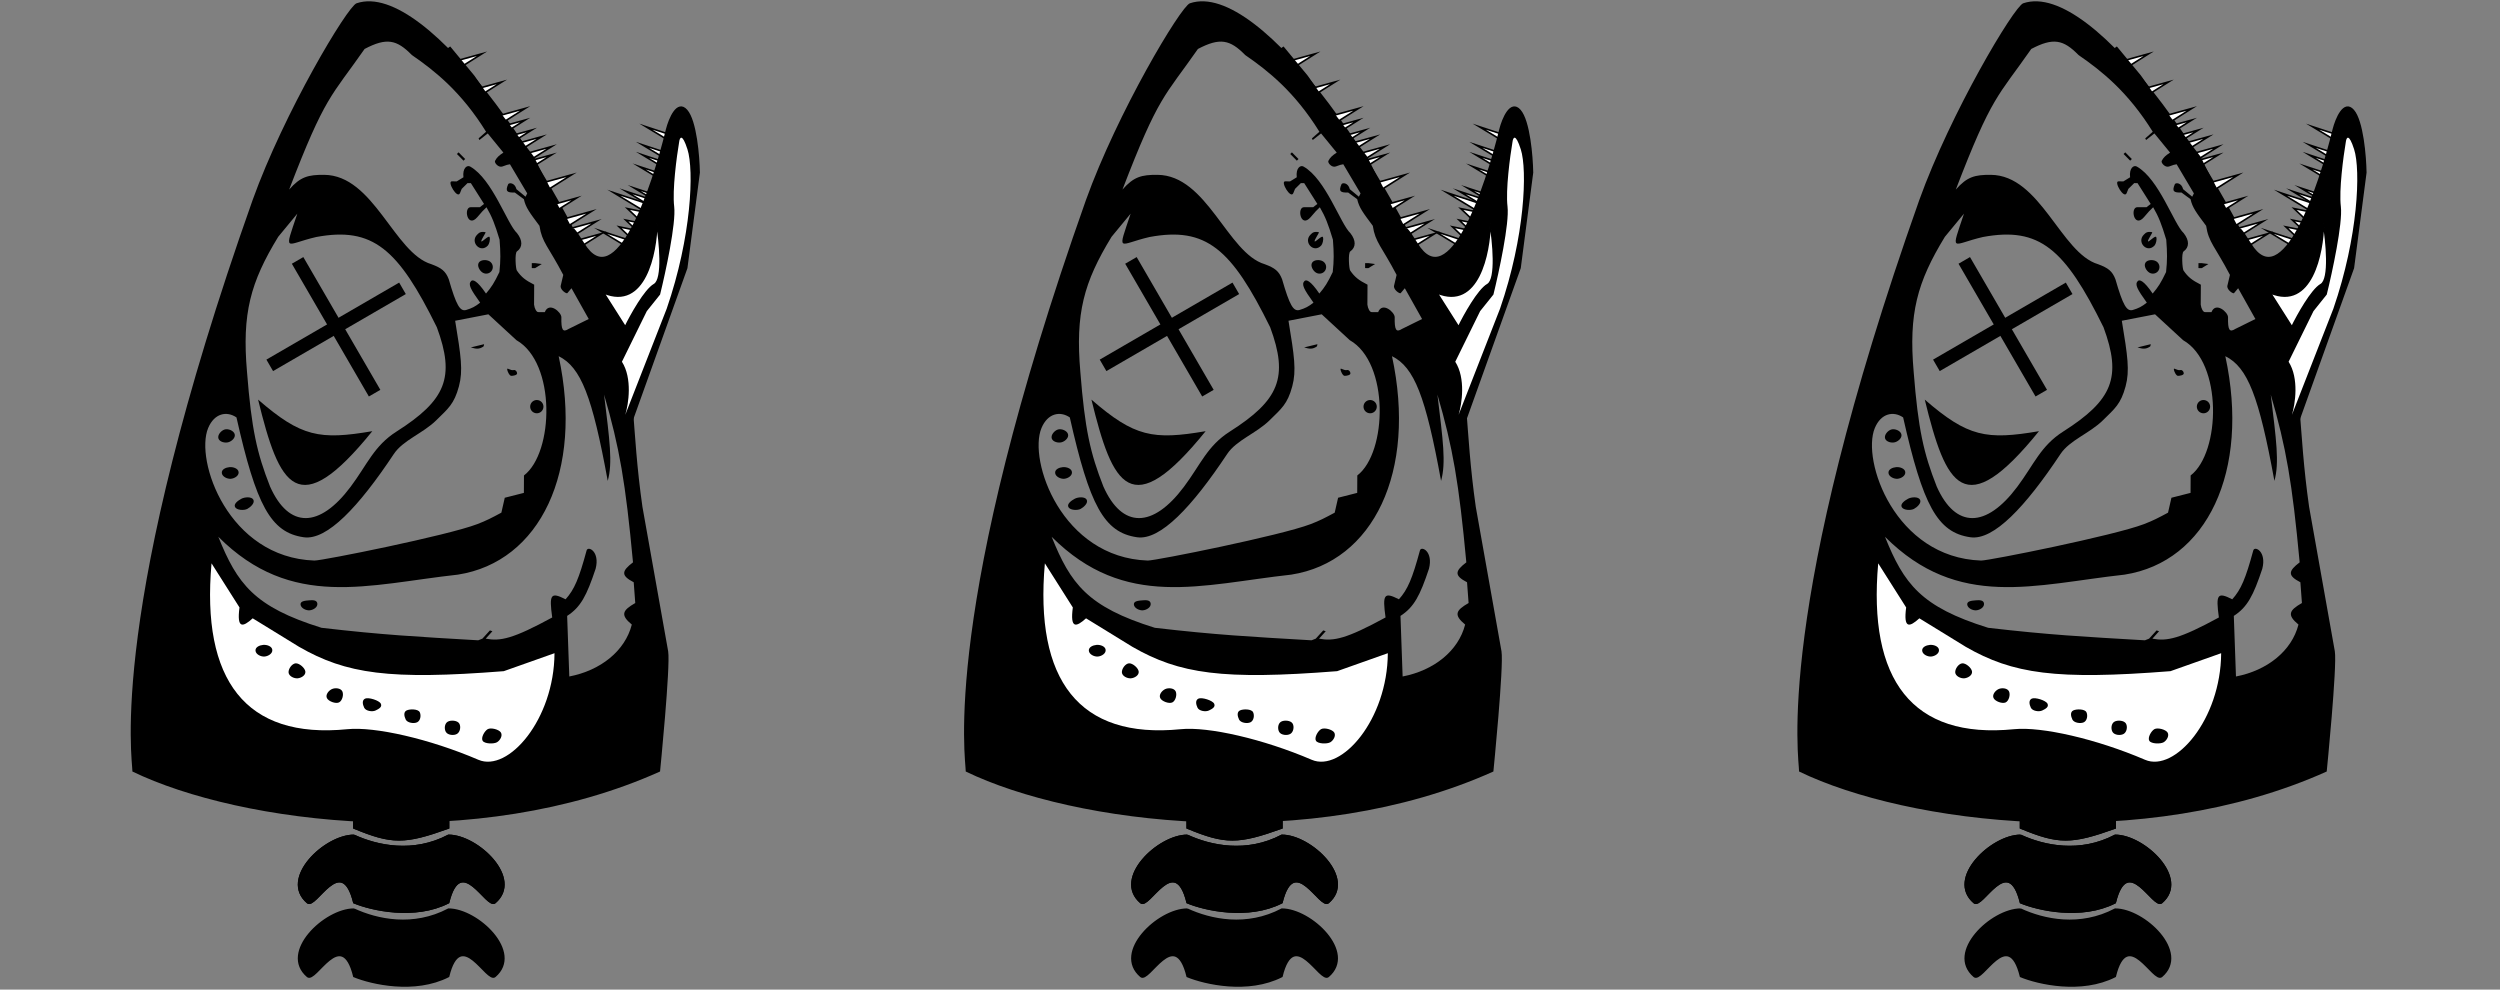 <svg width="192" height="76" viewBox="0 0 192 76" fill="none" xmlns="http://www.w3.org/2000/svg">
<rect x="0" y="0" width="192" height="76" fill="#808080" stroke="none"/>
<path d="M19.822 30.69C23.13 33.558 24.553 33.804 28.594 33.114C22.855 40.205 21.447 37.348 19.822 30.69Z" fill="black"/>
<path d="M19.398 15.371C21.808 8.658 26.681 0.491 27.384 0.252C32.874 -1.617 43.617 14.169 47.692 25.852C48.784 28.981 48.481 32.929 49.339 38.923L51.315 50.021C51.5 51.169 50.692 59.252 50.692 59.252L43.722 51.954C46.118 51.492 48.002 50.002 48.523 47.967C47.611 47.216 47.82 46.868 48.788 46.312L48.669 44.718C47.665 44.198 47.741 43.855 48.614 43.188C48.043 37.059 47.579 34.367 46.393 30.305C46.819 33.812 47.064 35.534 46.674 36.933C45.489 30.439 44.618 28.204 42.905 27.355L39.663 26.126L37.507 24.139L34.956 24.634C35.402 27.346 35.572 28.458 35.246 29.669C34.877 31.045 34.408 31.385 33.511 32.272C32.486 33.285 30.954 33.802 30.247 34.866C27.548 38.928 25.112 41.516 23.33 41.262C20.782 40.899 19.68 38.8 18.161 32.058L18.97 28.558C19.317 32.977 19.734 34.806 20.739 37.361C22.186 40.618 24.542 40.568 26.92 37.395C28.204 35.682 28.721 34.244 30.448 33.146C34.252 30.728 34.969 28.977 33.551 25.136C30.577 19.096 28.625 17.398 24.288 18.202C21.864 18.762 21.796 19.526 22.833 16.41L21.367 18.186L22.206 14.559C23.076 13.566 23.678 13.42 24.888 13.427C28.711 13.448 30.27 19.447 33.133 20.291C33.91 20.578 34.223 20.822 34.464 21.445C35.048 23.473 35.332 23.921 35.789 23.81C36.242 23.675 36.501 23.542 36.875 23.243C36.136 22.209 35.932 21.843 36.184 21.582C36.312 21.456 36.63 21.521 37.325 22.545C37.742 22.059 37.968 21.705 38.354 20.894C38.452 19.982 38.446 19.44 38.368 18.409C38 17.191 37.787 16.65 37.363 15.918L37.042 16.235L36.657 16.679C35.888 17.567 35.579 15.908 36.152 15.912L36.853 15.915L37.173 15.662L36.162 14.064L35.907 14.062L35.459 14.506L35.33 14.824C35.136 15.332 34.315 13.926 34.698 13.928L35.08 13.93L35.592 13.615C35.509 12.893 35.877 12.661 36.106 12.789C37.821 13.755 38.948 17.202 39.709 17.907C40.148 18.464 40.149 18.992 39.701 19.308C39.522 19.435 39.605 20.646 39.693 20.774C40.047 21.293 40.358 21.523 41.025 21.864L41.016 23.394C41.052 23.703 41.204 23.968 41.331 23.969L41.841 23.972C42.164 23.145 43.115 23.979 43.113 24.361C43.096 25.34 43.213 25.556 43.681 25.256L45.215 24.5L43.89 22.136L43.57 22.516C43.505 22.579 42.998 22.258 43.063 21.94L43.259 21.113C42.124 18.94 41.616 18.618 41.432 17.343C40.684 16.341 40.376 15.944 40.233 15.297L39.535 14.784C38.931 14.808 38.792 14.688 39.029 14.144C39.094 14.017 39.54 14.019 39.664 14.53L40.362 15.107L40.491 14.853L39.165 12.615C38.817 12.661 38.654 12.803 38.463 12.803C38.208 12.801 37.955 12.481 38.02 12.354C38.149 12.1 38.319 11.94 38.66 11.72L37.458 10.248L36.818 10.754L36.755 10.627L37.331 10.12C35.439 7.068 33.407 5.447 31.63 4.226C30.466 3.037 29.688 2.873 28.001 3.76C25.432 7.441 24.986 7.311 22.206 14.559L21.367 18.186C19.235 21.678 18.578 24.071 18.97 28.558L18.161 32.058C17.417 31.55 16.463 31.73 15.986 32.874C14.953 35.353 17.523 42.822 24.148 43.051C24.785 43.054 34.353 41.133 36.652 40.254C37.354 39.985 37.755 39.776 38.505 39.372L38.766 38.227L40.234 37.853L40.241 36.515C42.545 34.744 42.711 27.863 39.663 26.126L42.905 27.355C44.818 36.213 41.478 43.148 35.165 44.132C28.279 44.888 22.406 46.864 16.767 41.225C18.221 44.838 19.518 46.605 24.692 48.215C29.415 48.763 31.948 48.895 36.729 49.175L37.048 49.049L37.626 48.415L37.816 48.48L37.303 49.05C38.437 49.259 39.39 49.065 42.41 47.422C42.165 45.637 42.294 45.447 43.437 46.026C44.11 45.277 44.463 44.445 45.051 42.276C45.155 41.895 46.089 42.348 45.744 43.682C45.055 45.747 44.6 46.627 43.557 47.301L43.722 51.954L50.692 59.252C36.601 65.591 18.452 63.266 10.169 59.252C10.175 58.296 8.205 46.948 19.398 15.371Z" fill="black"/>
<path d="M36.157 26.682C36.555 26.584 36.779 26.53 37.178 26.433C37.167 26.545 37.146 26.602 37.113 26.623C36.784 26.835 36.562 26.799 36.157 26.682Z" fill="black"/>
<path d="M36.649 18.019C36.803 17.866 36.905 17.766 37.287 17.831C37.338 17.87 36.935 18.415 36.965 18.531C36.994 18.648 37.541 18.024 37.603 18.216C37.666 18.407 37.567 18.748 37.472 18.852C36.895 19.486 36.072 18.589 36.649 18.019Z" fill="black"/>
<path d="M39.459 28.42C39.587 28.389 39.714 28.536 39.713 28.676C39.712 28.817 39.407 28.866 39.266 28.865C39.125 28.864 38.949 28.494 38.95 28.354C38.951 28.213 39.204 28.482 39.459 28.42Z" fill="black"/>
<circle cx="41.227" cy="31.231" r="0.51" transform="rotate(-89.677 41.227 31.231)" fill="black"/>
<path d="M37.59 20.063C37.834 20.203 37.921 20.518 37.781 20.762C37.641 21.007 37.327 21.087 37.083 20.947C36.839 20.807 36.625 20.427 36.765 20.183C36.905 19.939 37.346 19.923 37.59 20.063Z" fill="black"/>
<path d="M17.246 32.987C17.515 32.903 17.937 33.066 18.021 33.334C18.106 33.603 17.82 33.876 17.552 33.96C17.283 34.044 16.859 33.943 16.775 33.675C16.69 33.406 16.978 33.071 17.246 32.987Z" fill="black"/>
<path d="M17.627 35.876C17.907 35.85 18.301 35.979 18.326 36.259C18.351 36.54 18.014 36.745 17.733 36.77C17.453 36.795 17.06 36.606 17.035 36.325C17.01 36.045 17.346 35.9 17.627 35.876Z" fill="black"/>
<path d="M23.748 46.105C24.028 46.08 24.348 46.08 24.373 46.361C24.398 46.641 24.061 46.847 23.78 46.872C23.5 46.897 23.107 46.707 23.082 46.427C23.057 46.147 23.467 46.13 23.748 46.105Z" fill="black"/>
<path d="M18.547 38.3C18.796 38.168 19.326 38.128 19.458 38.377C19.59 38.626 19.242 38.951 18.994 39.083C18.745 39.215 18.185 39.191 18.053 38.943C17.921 38.694 18.298 38.432 18.547 38.3Z" fill="black"/>
<path d="M40.84 20.59L40.842 20.208L41.097 20.209L41.606 20.276L41.095 20.591L40.84 20.59Z" fill="black"/>
<path d="M35.725 12.214L35.597 12.34L35.091 11.828L35.219 11.701L35.725 12.214Z" fill="black"/>
<path d="M26.687 56.002C18.846 56.786 15.448 52.211 16.246 43.264L18.393 46.653C18.174 48.304 18.64 48.183 19.408 47.487L22.964 49.673C26.591 51.761 29.91 52.238 38.691 51.546L42.586 50.166C42.557 55.263 39.029 59.335 36.741 58.352C33.001 56.746 28.791 55.791 26.687 56.002Z" fill="white"/>
<path d="M20.214 49.528C20.495 49.503 20.889 49.631 20.914 49.912C20.939 50.192 20.602 50.397 20.321 50.422C20.041 50.447 19.648 50.258 19.623 49.978C19.598 49.697 19.934 49.553 20.214 49.528Z" fill="black"/>
<path d="M22.702 50.944C22.983 50.92 23.428 51.303 23.453 51.583C23.478 51.864 23.141 52.069 22.86 52.094C22.58 52.119 22.187 51.93 22.162 51.65C22.137 51.369 22.422 50.969 22.702 50.944Z" fill="black"/>
<path d="M26.035 53.946C25.782 54.068 25.23 53.867 25.107 53.614C24.984 53.361 25.227 53.049 25.48 52.926C25.733 52.804 26.168 52.842 26.29 53.095C26.413 53.348 26.288 53.823 26.035 53.946Z" fill="black"/>
<path d="M28.846 54.565C28.593 54.687 28.094 54.608 27.971 54.355C27.849 54.101 27.785 53.777 28.039 53.654C28.292 53.531 29.125 53.79 29.247 54.043C29.37 54.297 29.1 54.442 28.846 54.565Z" fill="black"/>
<path d="M32.036 55.472C31.782 55.594 31.283 55.515 31.16 55.262C31.038 55.008 30.975 54.684 31.228 54.561C31.482 54.439 32.114 54.443 32.237 54.697C32.359 54.95 32.289 55.349 32.036 55.472Z" fill="black"/>
<path d="M34.383 55.428C34.625 55.285 35.129 55.325 35.272 55.567C35.414 55.81 35.339 56.223 35.096 56.365C34.854 56.508 34.386 56.459 34.244 56.217C34.102 55.974 34.14 55.57 34.383 55.428Z" fill="black"/>
<path d="M37.454 56.001C37.697 55.859 38.329 56.019 38.472 56.262C38.614 56.505 38.41 56.863 38.167 57.006C37.924 57.148 37.209 57.134 37.066 56.891C36.924 56.648 37.211 56.144 37.454 56.001Z" fill="black"/>
<path d="M20.715 28.059L30.911 22.144M20.715 28.059L30.911 22.144" stroke="black" stroke-width="1.019"/>
<path d="M28.77 30.195L22.855 19.999M28.77 30.195L22.855 19.999" stroke="black" stroke-width="1.019"/>
<path d="M27.181 63.585V63.012H34.445V63.585C31.068 64.796 30.112 64.796 27.181 63.585Z" fill="black"/>
<path d="M34.445 64.159C31.744 65.586 28.965 64.987 27.181 64.159C24.951 64.159 21.448 67.472 23.614 69.32C24.251 69.863 26.226 65.433 27.182 69.32C28.52 69.872 31.845 70.645 34.445 69.32C35.401 65.433 37.376 69.863 38.013 69.32C40.179 67.472 36.675 64.159 34.445 64.159Z" fill="black"/>
<path d="M27.181 64.159C28.965 64.987 31.744 65.586 34.445 64.159C36.675 64.159 40.179 67.472 38.013 69.32C37.376 69.863 35.401 65.433 34.445 69.32C31.845 70.645 28.52 69.872 27.182 69.32C26.226 65.433 24.251 69.863 23.614 69.32C21.448 67.472 24.952 64.159 27.182 64.159M27.181 63.012V63.585C30.112 64.796 31.068 64.796 34.445 63.585V63.012H27.181Z" stroke="black" stroke-width="0.127"/>
<path d="M27.181 63.585V63.012H34.445V63.585C31.068 64.796 30.112 64.796 27.181 63.585Z" fill="black"/>
<path d="M34.445 64.159C31.744 65.586 28.965 64.987 27.181 64.159C24.951 64.159 21.448 67.472 23.614 69.32C24.251 69.863 26.226 65.433 27.182 69.32C28.52 69.872 31.845 70.645 34.445 69.32C35.401 65.433 37.376 69.863 38.013 69.32C40.179 67.472 36.675 64.159 34.445 64.159Z" fill="black"/>
<path d="M27.181 64.159C28.965 64.987 31.744 65.586 34.445 64.159C36.675 64.159 40.179 67.472 38.013 69.32C37.376 69.863 35.401 65.433 34.445 69.32C31.845 70.645 28.52 69.872 27.182 69.32C26.226 65.433 24.251 69.863 23.614 69.32C21.448 67.472 24.952 64.159 27.182 64.159M27.181 63.012V63.585C30.112 64.796 31.068 64.796 34.445 63.585V63.012H27.181Z" stroke="black" stroke-width="0.127"/>
<path d="M34.445 69.828C31.744 71.255 28.965 70.656 27.181 69.828C24.951 69.829 21.448 73.141 23.614 74.989C24.251 75.532 26.226 71.102 27.182 74.989C28.52 75.541 31.845 76.314 34.445 74.989C35.401 71.102 37.376 75.532 38.013 74.989C40.179 73.141 36.675 69.828 34.445 69.828Z" fill="black"/>
<path d="M27.181 69.828C28.965 70.656 31.744 71.255 34.445 69.828C36.675 69.828 40.179 73.141 38.013 74.989C37.376 75.532 35.401 71.102 34.445 74.989C31.845 76.314 28.52 75.541 27.182 74.989C26.226 71.102 24.251 75.532 23.614 74.989C21.448 73.141 24.952 69.828 27.182 69.828" stroke="black" stroke-width="0.127"/>
<path d="M47.767 17.465L47.551 17.422L47.711 17.574L48.286 18.124L48.348 18.182L48.387 18.107L48.591 17.716L48.63 17.64L48.547 17.624L47.767 17.465Z" fill="white" stroke="black" stroke-width="0.127" stroke-miterlimit="16"/>
<path d="M48.277 16.946L48.061 16.902L48.22 17.055L48.796 17.604L48.857 17.663L48.897 17.587L49.101 17.196L49.14 17.121L49.057 17.104L48.277 16.946Z" fill="white" stroke="black" stroke-width="0.127" stroke-miterlimit="16"/>
<path d="M48.404 16.063L48.188 16.019L48.347 16.172L48.923 16.721L48.984 16.78L49.023 16.705L49.228 16.313L49.267 16.238L49.184 16.221L48.404 16.063Z" fill="white" stroke="black" stroke-width="0.127" stroke-miterlimit="16"/>
<path d="M47.67 14.976L47.141 14.802L47.617 15.091L49.267 16.09L49.325 16.125L49.356 16.064L49.56 15.673L49.595 15.607L49.524 15.583L47.67 14.976Z" fill="white" stroke="black" stroke-width="0.127" stroke-miterlimit="16"/>
<path d="M46.651 17.902L46.121 17.728L46.598 18.017L48.247 19.015L48.305 19.05L48.337 18.99L48.541 18.599L48.576 18.532L48.504 18.509L46.651 17.902Z" fill="white" stroke="black" stroke-width="0.127" stroke-miterlimit="16"/>
<path d="M48.606 14.866L48.076 14.693L48.553 14.982L50.202 15.98L50.26 16.015L50.292 15.955L50.496 15.564L50.531 15.497L50.459 15.474L48.606 14.866Z" fill="white" stroke="black" stroke-width="0.127" stroke-miterlimit="16"/>
<path d="M49.242 14.616L48.713 14.443L49.19 14.732L50.839 15.73L50.897 15.765L50.928 15.705L51.133 15.314L51.167 15.247L51.096 15.224L49.242 14.616Z" fill="white" stroke="black" stroke-width="0.127" stroke-miterlimit="16"/>
<path d="M49.623 12.96L49.094 12.787L49.57 13.075L51.22 14.074L51.278 14.109L51.309 14.049L51.514 13.658L51.548 13.591L51.477 13.568L49.623 12.96Z" fill="white" stroke="black" stroke-width="0.127" stroke-miterlimit="16"/>
<path d="M49.877 11.3L49.348 11.127L49.824 11.415L51.474 12.414L51.532 12.449L51.563 12.389L51.767 11.997L51.802 11.931L51.731 11.907L49.877 11.3Z" fill="white" stroke="black" stroke-width="0.127" stroke-miterlimit="16"/>
<path d="M49.877 12.07L49.348 11.896L49.824 12.185L51.474 13.183L51.532 13.218L51.563 13.158L51.767 12.767L51.802 12.7L51.731 12.677L49.877 12.07Z" fill="white" stroke="black" stroke-width="0.127" stroke-miterlimit="16"/>
<path d="M50.133 9.902L49.604 9.728L50.08 10.017L51.73 11.015L51.788 11.05L51.819 10.99L52.023 10.599L52.058 10.532L51.987 10.509L50.133 9.902Z" fill="white" stroke="black" stroke-width="0.127" stroke-miterlimit="16"/>
<path d="M45.776 18.057L46.192 17.942L45.827 18.172L44.564 18.97L44.505 19.006L44.473 18.945L44.269 18.554L44.232 18.484L44.308 18.463L45.776 18.057Z" fill="white" stroke="black" stroke-width="0.127" stroke-miterlimit="16"/>
<path d="M45.011 16.346L45.427 16.231L45.062 16.461L43.798 17.259L43.739 17.296L43.708 17.234L43.503 16.843L43.467 16.773L43.543 16.752L45.011 16.346Z" fill="white" stroke="black" stroke-width="0.127" stroke-miterlimit="16"/>
<path d="M45.391 17.112L45.807 16.997L45.442 17.227L44.179 18.024L44.12 18.061L44.088 18L43.884 17.608L43.848 17.539L43.924 17.518L45.391 17.112Z" fill="white" stroke="black" stroke-width="0.127" stroke-miterlimit="16"/>
<path d="M43.862 15.323L44.278 15.207L43.913 15.438L42.65 16.235L42.591 16.272L42.559 16.211L42.355 15.819L42.318 15.75L42.394 15.729L43.862 15.323Z" fill="white" stroke="black" stroke-width="0.127" stroke-miterlimit="16"/>
<path d="M43.479 13.541L43.895 13.426L43.53 13.657L42.267 14.454L42.208 14.491L42.176 14.43L41.972 14.038L41.935 13.968L42.011 13.947L43.479 13.541Z" fill="white" stroke="black" stroke-width="0.127" stroke-miterlimit="16"/>
<path d="M41.95 12.006L42.366 11.891L42.001 12.121L40.737 12.919L40.679 12.956L40.647 12.894L40.443 12.503L40.406 12.433L40.482 12.412L41.95 12.006Z" fill="white" stroke="black" stroke-width="0.127" stroke-miterlimit="16"/>
<path d="M41.186 10.612L41.602 10.497L41.237 10.727L39.974 11.524L39.915 11.561L39.883 11.5L39.679 11.108L39.642 11.039L39.718 11.018L41.186 10.612Z" fill="white" stroke="black" stroke-width="0.127" stroke-miterlimit="16"/>
<path d="M39.911 9.334L40.327 9.219L39.962 9.45L38.698 10.247L38.64 10.284L38.608 10.223L38.404 9.831L38.367 9.761L38.443 9.74L39.911 9.334Z" fill="white" stroke="black" stroke-width="0.127" stroke-miterlimit="16"/>
<path d="M39.911 8.444L40.327 8.329L39.962 8.559L38.698 9.356L38.64 9.393L38.608 9.332L38.404 8.941L38.367 8.871L38.443 8.85L39.911 8.444Z" fill="white" stroke="black" stroke-width="0.127" stroke-miterlimit="16"/>
<path d="M40.423 10.1L40.839 9.985L40.474 10.215L39.21 11.012L39.152 11.049L39.12 10.988L38.915 10.597L38.879 10.527L38.955 10.506L40.423 10.1Z" fill="white" stroke="black" stroke-width="0.127" stroke-miterlimit="16"/>
<path d="M41.95 11.37L42.366 11.254L42.001 11.485L40.737 12.282L40.679 12.319L40.647 12.258L40.443 11.866L40.406 11.796L40.482 11.775L41.95 11.37Z" fill="white" stroke="black" stroke-width="0.127" stroke-miterlimit="16"/>
<path d="M38.13 6.405L38.546 6.29L38.181 6.52L36.917 7.317L36.859 7.354L36.827 7.293L36.622 6.901L36.586 6.832L36.662 6.811L38.13 6.405Z" fill="white" stroke="black" stroke-width="0.127" stroke-miterlimit="16"/>
<path d="M36.598 4.244L37.014 4.129L36.649 4.36L35.386 5.157L35.327 5.194L35.295 5.133L35.091 4.741L35.055 4.671L35.131 4.65L36.598 4.244Z" fill="white" stroke="black" stroke-width="0.127" stroke-miterlimit="16"/>
<path d="M52.733 20.58L48.145 33.387C47.636 25.996 41.774 13.762 44.832 18.732C47.279 22.708 50.099 14.527 51.204 9.94C51.416 9.111 52.019 7.659 52.733 8.474C53.447 9.29 53.667 12 53.689 13.253L52.733 20.58Z" fill="black" stroke="black" stroke-width="0.127"/>
<path d="M49.675 23.895L47.764 27.782C48.579 29.056 48.273 31.031 48.019 31.859L51.204 23.704C53.116 18.161 53.307 13.063 52.797 11.471C52.389 10.196 52.203 10.557 52.16 10.897C51.969 12.023 51.625 14.593 51.778 15.867C51.931 17.141 51.119 20.9 50.695 22.621L49.675 23.895Z" fill="white"/>
<path d="M50.25 21.856C49.536 22.264 48.466 24.192 48.02 25.105L46.363 22.493C49.523 23.818 50.399 19.477 50.441 17.141C50.675 18.543 50.964 21.448 50.25 21.856Z" fill="white" stroke="black" stroke-width="0.127"/>
<path d="M42.603 15.291L43.75 17.458L43.622 18.031L33.938 4.014L34.575 3.568L36.422 5.798L38.206 8.347L41.01 12.042L42.603 15.291Z" fill="black"/>
<path d="M83.822 30.69C87.13 33.558 88.553 33.804 92.594 33.114C86.855 40.205 85.447 37.348 83.822 30.69Z" fill="black"/>
<path d="M83.398 15.371C85.808 8.658 90.681 0.491 91.384 0.252C96.874 -1.617 107.617 14.169 111.692 25.852C112.784 28.981 112.481 32.929 113.339 38.923L115.315 50.021C115.5 51.169 114.692 59.252 114.692 59.252L107.722 51.954C110.118 51.492 112.002 50.002 112.523 47.967C111.611 47.216 111.82 46.868 112.788 46.312L112.669 44.718C111.665 44.198 111.741 43.855 112.614 43.188C112.043 37.059 111.579 34.367 110.393 30.305C110.819 33.812 111.064 35.534 110.674 36.933C109.489 30.439 108.619 28.204 106.905 27.355L103.663 26.126L101.507 24.139L98.956 24.634C99.402 27.346 99.572 28.458 99.246 29.669C98.877 31.045 98.408 31.385 97.511 32.272C96.486 33.285 94.954 33.802 94.247 34.866C91.548 38.928 89.112 41.516 87.33 41.262C84.782 40.899 83.68 38.8 82.161 32.058L82.97 28.558C83.317 32.977 83.734 34.806 84.739 37.361C86.186 40.618 88.542 40.568 90.92 37.395C92.204 35.682 92.721 34.244 94.448 33.146C98.252 30.728 98.969 28.977 97.551 25.136C94.577 19.096 92.625 17.398 88.288 18.202C85.864 18.762 85.796 19.526 86.833 16.41L85.368 18.186L86.206 14.559C87.076 13.566 87.678 13.42 88.888 13.427C92.711 13.448 94.27 19.447 97.133 20.291C97.91 20.578 98.223 20.822 98.464 21.445C99.048 23.473 99.332 23.921 99.789 23.81C100.242 23.675 100.501 23.542 100.875 23.243C100.136 22.209 99.933 21.843 100.184 21.582C100.312 21.456 100.63 21.521 101.325 22.545C101.742 22.059 101.968 21.705 102.354 20.894C102.452 19.982 102.446 19.44 102.368 18.409C102 17.191 101.787 16.65 101.363 15.918L101.042 16.235L100.657 16.679C99.888 17.567 99.579 15.908 100.152 15.912L100.853 15.915L101.173 15.662L100.162 14.064L99.907 14.062L99.459 14.506L99.33 14.824C99.136 15.332 98.315 13.926 98.698 13.928L99.08 13.93L99.591 13.615C99.509 12.893 99.877 12.661 100.106 12.789C101.821 13.755 102.948 17.202 103.709 17.907C104.148 18.464 104.149 18.992 103.701 19.308C103.522 19.435 103.605 20.646 103.693 20.774C104.047 21.293 104.358 21.523 105.025 21.864L105.016 23.394C105.052 23.703 105.204 23.968 105.331 23.969L105.841 23.972C106.164 23.145 107.115 23.979 107.113 24.361C107.096 25.34 107.213 25.556 107.682 25.256L109.215 24.5L107.89 22.136L107.57 22.516C107.505 22.579 106.998 22.258 107.063 21.94L107.259 21.113C106.124 18.94 105.616 18.618 105.432 17.343C104.684 16.341 104.376 15.944 104.233 15.297L103.535 14.784C102.931 14.808 102.792 14.688 103.029 14.144C103.094 14.017 103.54 14.019 103.664 14.53L104.362 15.107L104.491 14.853L103.165 12.615C102.817 12.661 102.654 12.803 102.463 12.803C102.208 12.801 101.955 12.481 102.02 12.354C102.149 12.1 102.319 11.94 102.661 11.72L101.458 10.248L100.818 10.754L100.755 10.627L101.332 10.12C99.439 7.068 97.407 5.447 95.63 4.226C94.466 3.037 93.688 2.873 92.001 3.76C89.432 7.441 88.986 7.311 86.206 14.559L85.368 18.186C83.235 21.678 82.579 24.071 82.97 28.558L82.161 32.058C81.417 31.55 80.463 31.73 79.986 32.874C78.953 35.353 81.523 42.822 88.148 43.051C88.785 43.054 98.353 41.133 100.652 40.254C101.354 39.985 101.755 39.776 102.505 39.372L102.766 38.227L104.234 37.853L104.241 36.515C106.545 34.744 106.711 27.863 103.663 26.126L106.905 27.355C108.818 36.213 105.478 43.148 99.165 44.132C92.279 44.888 86.406 46.864 80.767 41.225C82.221 44.838 83.518 46.605 88.692 48.215C93.415 48.763 95.948 48.895 100.729 49.175L101.049 49.049L101.626 48.415L101.816 48.48L101.303 49.05C102.437 49.259 103.39 49.065 106.41 47.422C106.165 45.637 106.294 45.447 107.437 46.026C108.11 45.277 108.463 44.445 109.051 42.276C109.155 41.895 110.089 42.348 109.744 43.682C109.055 45.747 108.6 46.627 107.557 47.301L107.722 51.954L114.692 59.252C100.601 65.591 82.452 63.266 74.169 59.252C74.175 58.296 72.205 46.948 83.398 15.371Z" fill="black"/>
<path d="M100.157 26.682C100.555 26.584 100.779 26.53 101.178 26.433C101.167 26.545 101.146 26.602 101.113 26.623C100.784 26.835 100.562 26.799 100.157 26.682Z" fill="black"/>
<path d="M100.649 18.019C100.803 17.866 100.905 17.766 101.287 17.831C101.338 17.87 100.935 18.415 100.964 18.531C100.994 18.648 101.541 18.024 101.603 18.216C101.666 18.407 101.567 18.748 101.472 18.852C100.895 19.486 100.072 18.589 100.649 18.019Z" fill="black"/>
<path d="M103.459 28.42C103.587 28.389 103.714 28.536 103.713 28.676C103.712 28.817 103.407 28.866 103.266 28.865C103.125 28.864 102.949 28.494 102.95 28.354C102.951 28.213 103.204 28.482 103.459 28.42Z" fill="black"/>
<circle cx="105.227" cy="31.231" r="0.51" transform="rotate(-89.677 105.227 31.231)" fill="black"/>
<path d="M101.59 20.063C101.834 20.203 101.921 20.518 101.781 20.762C101.641 21.007 101.327 21.087 101.083 20.947C100.839 20.807 100.625 20.427 100.765 20.183C100.905 19.939 101.346 19.923 101.59 20.063Z" fill="black"/>
<path d="M81.246 32.987C81.515 32.903 81.937 33.066 82.021 33.334C82.106 33.603 81.82 33.876 81.552 33.96C81.283 34.044 80.859 33.943 80.775 33.675C80.69 33.406 80.978 33.071 81.246 32.987Z" fill="black"/>
<path d="M81.626 35.876C81.907 35.85 82.301 35.979 82.326 36.259C82.351 36.54 82.014 36.745 81.734 36.77C81.453 36.795 81.06 36.606 81.035 36.325C81.01 36.045 81.346 35.9 81.626 35.876Z" fill="black"/>
<path d="M87.748 46.105C88.028 46.08 88.348 46.08 88.373 46.361C88.398 46.641 88.061 46.847 87.78 46.872C87.5 46.897 87.107 46.707 87.082 46.427C87.057 46.147 87.467 46.13 87.748 46.105Z" fill="black"/>
<path d="M82.547 38.3C82.796 38.168 83.326 38.128 83.458 38.377C83.591 38.626 83.242 38.951 82.993 39.083C82.745 39.215 82.185 39.191 82.053 38.943C81.921 38.694 82.298 38.432 82.547 38.3Z" fill="black"/>
<path d="M104.84 20.59L104.842 20.208L105.097 20.209L105.606 20.276L105.095 20.591L104.84 20.59Z" fill="black"/>
<path d="M99.725 12.214L99.597 12.34L99.091 11.828L99.219 11.701L99.725 12.214Z" fill="black"/>
<path d="M90.687 56.002C82.846 56.786 79.448 52.211 80.246 43.264L82.393 46.653C82.174 48.304 82.639 48.183 83.408 47.487L86.964 49.673C90.591 51.761 93.909 52.238 102.691 51.546L106.585 50.166C106.557 55.263 103.029 59.335 100.741 58.352C97.001 56.746 92.791 55.791 90.687 56.002Z" fill="white"/>
<path d="M84.214 49.528C84.495 49.503 84.889 49.631 84.914 49.912C84.939 50.192 84.602 50.397 84.321 50.422C84.041 50.447 83.648 50.258 83.623 49.978C83.598 49.697 83.934 49.553 84.214 49.528Z" fill="black"/>
<path d="M86.702 50.944C86.983 50.92 87.428 51.303 87.453 51.583C87.478 51.864 87.141 52.069 86.861 52.094C86.58 52.119 86.187 51.93 86.162 51.65C86.137 51.369 86.422 50.969 86.702 50.944Z" fill="black"/>
<path d="M90.035 53.946C89.782 54.068 89.23 53.867 89.107 53.614C88.984 53.361 89.227 53.049 89.48 52.926C89.733 52.804 90.168 52.842 90.29 53.095C90.413 53.348 90.288 53.823 90.035 53.946Z" fill="black"/>
<path d="M92.847 54.565C92.593 54.687 92.094 54.608 91.971 54.355C91.849 54.101 91.785 53.777 92.039 53.654C92.292 53.531 93.125 53.79 93.247 54.043C93.37 54.297 93.1 54.442 92.847 54.565Z" fill="black"/>
<path d="M96.036 55.472C95.782 55.594 95.283 55.515 95.16 55.262C95.038 55.008 94.975 54.684 95.228 54.561C95.481 54.439 96.114 54.443 96.237 54.697C96.359 54.95 96.289 55.349 96.036 55.472Z" fill="black"/>
<path d="M98.383 55.428C98.625 55.285 99.129 55.325 99.272 55.567C99.414 55.81 99.339 56.223 99.096 56.365C98.854 56.508 98.386 56.459 98.244 56.217C98.102 55.974 98.14 55.57 98.383 55.428Z" fill="black"/>
<path d="M101.454 56.001C101.696 55.859 102.329 56.019 102.472 56.262C102.614 56.505 102.41 56.863 102.167 57.006C101.924 57.148 101.209 57.134 101.066 56.891C100.924 56.648 101.211 56.144 101.454 56.001Z" fill="black"/>
<path d="M84.715 28.059L94.911 22.144M84.715 28.059L94.911 22.144" stroke="black" stroke-width="1.019"/>
<path d="M92.769 30.195L86.855 19.999M92.769 30.195L86.855 19.999" stroke="black" stroke-width="1.019"/>
<path d="M91.181 63.585V63.012H98.445V63.585C95.068 64.796 94.112 64.796 91.181 63.585Z" fill="black"/>
<path d="M98.445 64.159C95.743 65.586 92.966 64.987 91.181 64.159C88.951 64.159 85.448 67.472 87.614 69.32C88.251 69.863 90.226 65.433 91.182 69.32C92.52 69.872 95.845 70.645 98.445 69.32C99.401 65.433 101.376 69.863 102.013 69.32C104.179 67.472 100.675 64.159 98.445 64.159Z" fill="black"/>
<path d="M91.181 64.159C92.966 64.987 95.743 65.586 98.445 64.159C100.675 64.159 104.179 67.472 102.013 69.32C101.376 69.863 99.401 65.433 98.445 69.32C95.845 70.645 92.52 69.872 91.182 69.32C90.226 65.433 88.251 69.863 87.614 69.32C85.448 67.472 88.952 64.159 91.182 64.159M91.181 63.012V63.585C94.112 64.796 95.068 64.796 98.445 63.585V63.012H91.181Z" stroke="black" stroke-width="0.127"/>
<path d="M91.181 63.585V63.012H98.445V63.585C95.068 64.796 94.112 64.796 91.181 63.585Z" fill="black"/>
<path d="M98.445 64.159C95.743 65.586 92.966 64.987 91.181 64.159C88.951 64.159 85.448 67.472 87.614 69.32C88.251 69.863 90.226 65.433 91.182 69.32C92.52 69.872 95.845 70.645 98.445 69.32C99.401 65.433 101.376 69.863 102.013 69.32C104.179 67.472 100.675 64.159 98.445 64.159Z" fill="black"/>
<path d="M91.181 64.159C92.966 64.987 95.743 65.586 98.445 64.159C100.675 64.159 104.179 67.472 102.013 69.32C101.376 69.863 99.401 65.433 98.445 69.32C95.845 70.645 92.52 69.872 91.182 69.32C90.226 65.433 88.251 69.863 87.614 69.32C85.448 67.472 88.952 64.159 91.182 64.159M91.181 63.012V63.585C94.112 64.796 95.068 64.796 98.445 63.585V63.012H91.181Z" stroke="black" stroke-width="0.127"/>
<path d="M98.445 69.828C95.743 71.255 92.966 70.656 91.181 69.828C88.951 69.829 85.448 73.141 87.614 74.989C88.251 75.532 90.226 71.102 91.182 74.989C92.52 75.541 95.845 76.314 98.445 74.989C99.401 71.102 101.376 75.532 102.013 74.989C104.179 73.141 100.675 69.828 98.445 69.828Z" fill="black"/>
<path d="M91.181 69.828C92.966 70.656 95.743 71.255 98.445 69.828C100.675 69.828 104.179 73.141 102.013 74.989C101.376 75.532 99.401 71.102 98.445 74.989C95.845 76.314 92.52 75.541 91.182 74.989C90.226 71.102 88.251 75.532 87.614 74.989C85.448 73.141 88.952 69.828 91.182 69.828" stroke="black" stroke-width="0.127"/>
<path d="M111.767 17.465L111.551 17.422L111.711 17.574L112.286 18.124L112.348 18.182L112.387 18.107L112.591 17.716L112.63 17.64L112.547 17.624L111.767 17.465Z" fill="white" stroke="black" stroke-width="0.127" stroke-miterlimit="16"/>
<path d="M112.277 16.946L112.061 16.902L112.22 17.055L112.796 17.604L112.857 17.663L112.897 17.587L113.101 17.196L113.14 17.121L113.057 17.104L112.277 16.946Z" fill="white" stroke="black" stroke-width="0.127" stroke-miterlimit="16"/>
<path d="M112.404 16.063L112.188 16.019L112.347 16.172L112.923 16.721L112.984 16.78L113.024 16.705L113.228 16.313L113.267 16.238L113.184 16.221L112.404 16.063Z" fill="white" stroke="black" stroke-width="0.127" stroke-miterlimit="16"/>
<path d="M111.67 14.976L111.141 14.802L111.617 15.091L113.267 16.09L113.325 16.125L113.356 16.064L113.56 15.673L113.595 15.607L113.524 15.583L111.67 14.976Z" fill="white" stroke="black" stroke-width="0.127" stroke-miterlimit="16"/>
<path d="M110.651 17.902L110.121 17.728L110.598 18.017L112.247 19.015L112.305 19.05L112.337 18.99L112.541 18.599L112.576 18.532L112.504 18.509L110.651 17.902Z" fill="white" stroke="black" stroke-width="0.127" stroke-miterlimit="16"/>
<path d="M112.606 14.866L112.076 14.693L112.553 14.982L114.202 15.98L114.26 16.015L114.292 15.955L114.496 15.564L114.531 15.497L114.459 15.474L112.606 14.866Z" fill="white" stroke="black" stroke-width="0.127" stroke-miterlimit="16"/>
<path d="M113.242 14.616L112.713 14.443L113.189 14.732L114.839 15.73L114.897 15.765L114.928 15.705L115.133 15.314L115.167 15.247L115.096 15.224L113.242 14.616Z" fill="white" stroke="black" stroke-width="0.127" stroke-miterlimit="16"/>
<path d="M113.623 12.96L113.094 12.787L113.57 13.075L115.22 14.074L115.278 14.109L115.309 14.049L115.513 13.658L115.548 13.591L115.477 13.568L113.623 12.96Z" fill="white" stroke="black" stroke-width="0.127" stroke-miterlimit="16"/>
<path d="M113.877 11.3L113.348 11.127L113.824 11.415L115.474 12.414L115.532 12.449L115.563 12.389L115.767 11.997L115.802 11.931L115.731 11.907L113.877 11.3Z" fill="white" stroke="black" stroke-width="0.127" stroke-miterlimit="16"/>
<path d="M113.877 12.07L113.348 11.896L113.824 12.185L115.474 13.183L115.532 13.218L115.563 13.158L115.767 12.767L115.802 12.7L115.731 12.677L113.877 12.07Z" fill="white" stroke="black" stroke-width="0.127" stroke-miterlimit="16"/>
<path d="M114.133 9.902L113.604 9.728L114.08 10.017L115.729 11.015L115.788 11.05L115.819 10.99L116.023 10.599L116.058 10.532L115.987 10.509L114.133 9.902Z" fill="white" stroke="black" stroke-width="0.127" stroke-miterlimit="16"/>
<path d="M109.776 18.057L110.192 17.942L109.827 18.172L108.564 18.97L108.505 19.006L108.473 18.945L108.269 18.554L108.232 18.484L108.308 18.463L109.776 18.057Z" fill="white" stroke="black" stroke-width="0.127" stroke-miterlimit="16"/>
<path d="M109.011 16.346L109.427 16.231L109.062 16.461L107.798 17.259L107.739 17.296L107.707 17.234L107.503 16.843L107.467 16.773L107.543 16.752L109.011 16.346Z" fill="white" stroke="black" stroke-width="0.127" stroke-miterlimit="16"/>
<path d="M109.391 17.112L109.807 16.997L109.442 17.227L108.179 18.024L108.12 18.061L108.088 18L107.884 17.608L107.848 17.539L107.924 17.518L109.391 17.112Z" fill="white" stroke="black" stroke-width="0.127" stroke-miterlimit="16"/>
<path d="M107.862 15.323L108.278 15.207L107.913 15.438L106.65 16.235L106.591 16.272L106.559 16.211L106.355 15.819L106.318 15.75L106.394 15.729L107.862 15.323Z" fill="white" stroke="black" stroke-width="0.127" stroke-miterlimit="16"/>
<path d="M107.479 13.541L107.895 13.426L107.53 13.657L106.267 14.454L106.208 14.491L106.176 14.43L105.972 14.038L105.935 13.968L106.011 13.947L107.479 13.541Z" fill="white" stroke="black" stroke-width="0.127" stroke-miterlimit="16"/>
<path d="M105.95 12.006L106.366 11.891L106.001 12.121L104.737 12.919L104.679 12.956L104.647 12.894L104.443 12.503L104.406 12.433L104.482 12.412L105.95 12.006Z" fill="white" stroke="black" stroke-width="0.127" stroke-miterlimit="16"/>
<path d="M105.186 10.612L105.602 10.497L105.237 10.727L103.974 11.524L103.915 11.561L103.883 11.5L103.679 11.108L103.643 11.039L103.718 11.018L105.186 10.612Z" fill="white" stroke="black" stroke-width="0.127" stroke-miterlimit="16"/>
<path d="M103.911 9.334L104.327 9.219L103.962 9.45L102.698 10.247L102.64 10.284L102.608 10.223L102.404 9.831L102.367 9.761L102.443 9.74L103.911 9.334Z" fill="white" stroke="black" stroke-width="0.127" stroke-miterlimit="16"/>
<path d="M103.911 8.444L104.327 8.329L103.962 8.559L102.698 9.356L102.64 9.393L102.608 9.332L102.404 8.941L102.367 8.871L102.443 8.85L103.911 8.444Z" fill="white" stroke="black" stroke-width="0.127" stroke-miterlimit="16"/>
<path d="M104.423 10.1L104.839 9.985L104.474 10.215L103.21 11.012L103.152 11.049L103.12 10.988L102.915 10.597L102.879 10.527L102.955 10.506L104.423 10.1Z" fill="white" stroke="black" stroke-width="0.127" stroke-miterlimit="16"/>
<path d="M105.95 11.37L106.366 11.254L106.001 11.485L104.737 12.282L104.679 12.319L104.647 12.258L104.443 11.866L104.406 11.796L104.482 11.775L105.95 11.37Z" fill="white" stroke="black" stroke-width="0.127" stroke-miterlimit="16"/>
<path d="M102.13 6.405L102.546 6.29L102.181 6.52L100.917 7.317L100.859 7.354L100.827 7.293L100.622 6.901L100.586 6.832L100.662 6.811L102.13 6.405Z" fill="white" stroke="black" stroke-width="0.127" stroke-miterlimit="16"/>
<path d="M100.598 4.244L101.015 4.129L100.649 4.36L99.386 5.157L99.327 5.194L99.295 5.133L99.091 4.741L99.055 4.671L99.131 4.65L100.598 4.244Z" fill="white" stroke="black" stroke-width="0.127" stroke-miterlimit="16"/>
<path d="M116.733 20.58L112.146 33.387C111.636 25.996 105.774 13.762 108.832 18.732C111.279 22.708 114.099 14.527 115.204 9.94C115.416 9.111 116.019 7.659 116.733 8.474C117.447 9.29 117.667 12 117.689 13.253L116.733 20.58Z" fill="black" stroke="black" stroke-width="0.127"/>
<path d="M113.675 23.895L111.764 27.782C112.579 29.056 112.273 31.031 112.019 31.859L115.204 23.704C117.116 18.161 117.307 13.063 116.797 11.471C116.389 10.196 116.202 10.557 116.16 10.897C115.969 12.023 115.625 14.593 115.778 15.867C115.931 17.141 115.119 20.9 114.695 22.621L113.675 23.895Z" fill="white"/>
<path d="M114.25 21.856C113.536 22.264 112.466 24.192 112.02 25.105L110.363 22.493C113.524 23.818 114.399 19.477 114.441 17.141C114.675 18.543 114.963 21.448 114.25 21.856Z" fill="white" stroke="black" stroke-width="0.127"/>
<path d="M106.603 15.291L107.75 17.458L107.622 18.031L97.938 4.014L98.575 3.568L100.422 5.798L102.206 8.347L105.01 12.042L106.603 15.291Z" fill="black"/>
<path d="M147.822 30.69C151.13 33.558 152.553 33.804 156.594 33.114C150.855 40.205 149.447 37.348 147.822 30.69Z" fill="black"/>
<path d="M147.398 15.371C149.808 8.658 154.681 0.491 155.384 0.252C160.874 -1.617 171.617 14.169 175.692 25.852C176.784 28.981 176.481 32.929 177.339 38.923L179.315 50.021C179.5 51.169 178.692 59.252 178.692 59.252L171.722 51.954C174.118 51.492 176.002 50.002 176.523 47.967C175.611 47.216 175.82 46.868 176.788 46.312L176.669 44.718C175.665 44.198 175.741 43.855 176.614 43.188C176.043 37.059 175.579 34.367 174.393 30.305C174.819 33.812 175.064 35.534 174.674 36.933C173.489 30.439 172.619 28.204 170.905 27.355L167.663 26.126L165.507 24.139L162.956 24.634C163.402 27.346 163.572 28.458 163.246 29.669C162.877 31.045 162.408 31.385 161.511 32.272C160.486 33.285 158.954 33.802 158.247 34.866C155.548 38.928 153.112 41.516 151.33 41.262C148.782 40.899 147.68 38.8 146.161 32.058L146.97 28.558C147.318 32.977 147.734 34.806 148.739 37.361C150.186 40.618 152.542 40.568 154.92 37.395C156.204 35.682 156.721 34.244 158.448 33.146C162.252 30.728 162.969 28.977 161.551 25.136C158.577 19.096 156.625 17.398 152.288 18.202C149.864 18.762 149.796 19.526 150.833 16.41L149.367 18.186L150.206 14.559C151.076 13.566 151.678 13.42 152.888 13.427C156.711 13.448 158.27 19.447 161.133 20.291C161.91 20.578 162.223 20.822 162.464 21.445C163.048 23.473 163.332 23.921 163.789 23.81C164.242 23.675 164.501 23.542 164.875 23.243C164.136 22.209 163.932 21.843 164.184 21.582C164.312 21.456 164.63 21.521 165.325 22.545C165.742 22.059 165.968 21.705 166.354 20.894C166.452 19.982 166.446 19.44 166.368 18.409C166 17.191 165.787 16.65 165.363 15.918L165.042 16.235L164.657 16.679C163.888 17.567 163.579 15.908 164.152 15.912L164.853 15.915L165.173 15.662L164.162 14.064L163.908 14.062L163.459 14.506L163.33 14.824C163.136 15.332 162.315 13.926 162.698 13.928L163.08 13.93L163.591 13.615C163.509 12.893 163.877 12.661 164.106 12.789C165.821 13.755 166.948 17.202 167.709 17.907C168.148 18.464 168.149 18.992 167.701 19.308C167.522 19.435 167.605 20.646 167.693 20.774C168.047 21.293 168.358 21.523 169.025 21.864L169.016 23.394C169.052 23.703 169.204 23.968 169.331 23.969L169.841 23.972C170.164 23.145 171.115 23.979 171.113 24.361C171.096 25.34 171.213 25.556 171.682 25.256L173.215 24.5L171.89 22.136L171.57 22.516C171.505 22.579 170.998 22.258 171.063 21.94L171.259 21.113C170.124 18.94 169.616 18.618 169.432 17.343C168.684 16.341 168.376 15.944 168.233 15.297L167.535 14.784C166.931 14.808 166.792 14.688 167.029 14.144C167.094 14.017 167.54 14.019 167.664 14.53L168.362 15.107L168.491 14.853L167.165 12.615C166.817 12.661 166.654 12.803 166.463 12.803C166.208 12.801 165.955 12.481 166.02 12.354C166.149 12.1 166.319 11.94 166.661 11.72L165.458 10.248L164.818 10.754L164.755 10.627L165.332 10.12C163.439 7.068 161.407 5.447 159.63 4.226C158.466 3.037 157.688 2.873 156.001 3.76C153.432 7.441 152.986 7.311 150.206 14.559L149.367 18.186C147.235 21.678 146.579 24.071 146.97 28.558L146.161 32.058C145.417 31.55 144.463 31.73 143.986 32.874C142.953 35.353 145.523 42.822 152.148 43.051C152.785 43.054 162.353 41.133 164.652 40.254C165.354 39.985 165.755 39.776 166.505 39.372L166.766 38.227L168.234 37.853L168.241 36.515C170.545 34.744 170.711 27.863 167.663 26.126L170.905 27.355C172.818 36.213 169.478 43.148 163.165 44.132C156.279 44.888 150.406 46.864 144.767 41.225C146.221 44.838 147.518 46.605 152.692 48.215C157.415 48.763 159.948 48.895 164.729 49.175L165.049 49.049L165.626 48.415L165.816 48.48L165.303 49.05C166.437 49.259 167.39 49.065 170.41 47.422C170.165 45.637 170.294 45.447 171.437 46.026C172.11 45.277 172.463 44.445 173.051 42.276C173.155 41.895 174.089 42.348 173.744 43.682C173.055 45.747 172.6 46.627 171.557 47.301L171.722 51.954L178.692 59.252C164.601 65.591 146.452 63.266 138.169 59.252C138.175 58.296 136.205 46.948 147.398 15.371Z" fill="black"/>
<path d="M164.157 26.682C164.555 26.584 164.779 26.53 165.178 26.433C165.167 26.545 165.146 26.602 165.113 26.623C164.784 26.835 164.562 26.799 164.157 26.682Z" fill="black"/>
<path d="M164.649 18.019C164.803 17.866 164.905 17.766 165.287 17.831C165.338 17.87 164.935 18.415 164.964 18.531C164.994 18.648 165.541 18.024 165.603 18.216C165.666 18.407 165.567 18.748 165.472 18.852C164.895 19.486 164.072 18.589 164.649 18.019Z" fill="black"/>
<path d="M167.459 28.42C167.587 28.389 167.714 28.536 167.713 28.676C167.712 28.817 167.407 28.866 167.266 28.865C167.125 28.864 166.949 28.494 166.95 28.354C166.951 28.213 167.204 28.482 167.459 28.42Z" fill="black"/>
<circle cx="169.227" cy="31.231" r="0.51" transform="rotate(-89.677 169.227 31.231)" fill="black"/>
<path d="M165.59 20.063C165.834 20.203 165.921 20.518 165.781 20.762C165.641 21.007 165.327 21.087 165.083 20.947C164.839 20.807 164.625 20.427 164.765 20.183C164.905 19.939 165.346 19.923 165.59 20.063Z" fill="black"/>
<path d="M145.246 32.987C145.515 32.903 145.937 33.066 146.021 33.334C146.106 33.603 145.82 33.876 145.552 33.96C145.283 34.044 144.859 33.943 144.775 33.675C144.69 33.406 144.978 33.071 145.246 32.987Z" fill="black"/>
<path d="M145.627 35.876C145.907 35.85 146.301 35.979 146.326 36.259C146.351 36.54 146.014 36.745 145.734 36.77C145.453 36.795 145.06 36.606 145.035 36.325C145.01 36.045 145.346 35.9 145.627 35.876Z" fill="black"/>
<path d="M151.748 46.105C152.028 46.08 152.348 46.08 152.373 46.361C152.398 46.641 152.061 46.847 151.78 46.872C151.5 46.897 151.107 46.707 151.082 46.427C151.057 46.147 151.467 46.13 151.748 46.105Z" fill="black"/>
<path d="M146.547 38.3C146.796 38.168 147.326 38.128 147.458 38.377C147.59 38.626 147.242 38.951 146.993 39.083C146.745 39.215 146.185 39.191 146.053 38.943C145.921 38.694 146.298 38.432 146.547 38.3Z" fill="black"/>
<path d="M168.84 20.59L168.842 20.208L169.097 20.209L169.606 20.276L169.095 20.591L168.84 20.59Z" fill="black"/>
<path d="M163.726 12.214L163.597 12.34L163.091 11.828L163.219 11.701L163.726 12.214Z" fill="black"/>
<path d="M154.687 56.002C146.846 56.786 143.448 52.211 144.246 43.264L146.393 46.653C146.174 48.304 146.639 48.183 147.408 47.487L150.964 49.673C154.591 51.761 157.909 52.238 166.691 51.546L170.585 50.166C170.557 55.263 167.029 59.335 164.741 58.352C161.001 56.746 156.791 55.791 154.687 56.002Z" fill="white"/>
<path d="M148.214 49.528C148.495 49.503 148.889 49.631 148.914 49.912C148.939 50.192 148.602 50.397 148.321 50.422C148.041 50.447 147.648 50.258 147.623 49.978C147.598 49.697 147.934 49.553 148.214 49.528Z" fill="black"/>
<path d="M150.702 50.944C150.983 50.92 151.428 51.303 151.453 51.583C151.478 51.864 151.141 52.069 150.86 52.094C150.58 52.119 150.187 51.93 150.162 51.65C150.137 51.369 150.422 50.969 150.702 50.944Z" fill="black"/>
<path d="M154.035 53.946C153.782 54.068 153.229 53.867 153.107 53.614C152.984 53.361 153.226 53.049 153.48 52.926C153.733 52.804 154.168 52.842 154.29 53.095C154.413 53.348 154.288 53.823 154.035 53.946Z" fill="black"/>
<path d="M156.846 54.565C156.593 54.687 156.094 54.608 155.971 54.355C155.849 54.101 155.786 53.777 156.039 53.654C156.292 53.531 157.125 53.79 157.247 54.043C157.37 54.297 157.1 54.442 156.846 54.565Z" fill="black"/>
<path d="M160.036 55.472C159.782 55.594 159.283 55.515 159.16 55.262C159.038 55.008 158.975 54.684 159.228 54.561C159.482 54.439 160.114 54.443 160.237 54.697C160.36 54.95 160.289 55.349 160.036 55.472Z" fill="black"/>
<path d="M162.383 55.428C162.625 55.285 163.129 55.325 163.272 55.567C163.414 55.81 163.339 56.223 163.096 56.365C162.854 56.508 162.387 56.459 162.244 56.217C162.102 55.974 162.14 55.57 162.383 55.428Z" fill="black"/>
<path d="M165.454 56.001C165.696 55.859 166.329 56.019 166.472 56.262C166.614 56.505 166.41 56.863 166.167 57.006C165.924 57.148 165.209 57.134 165.066 56.891C164.924 56.648 165.211 56.144 165.454 56.001Z" fill="black"/>
<path d="M148.715 28.059L158.911 22.144M148.715 28.059L158.911 22.144" stroke="black" stroke-width="1.019"/>
<path d="M156.77 30.195L150.855 19.999M156.77 30.195L150.855 19.999" stroke="black" stroke-width="1.019"/>
<path d="M155.181 63.585V63.012H162.445V63.585C159.068 64.796 158.112 64.796 155.181 63.585Z" fill="black"/>
<path d="M162.445 64.159C159.743 65.586 156.965 64.987 155.181 64.159C152.951 64.159 149.448 67.472 151.614 69.32C152.251 69.863 154.226 65.433 155.182 69.32C156.52 69.872 159.845 70.645 162.445 69.32C163.401 65.433 165.376 69.863 166.013 69.32C168.179 67.472 164.675 64.159 162.445 64.159Z" fill="black"/>
<path d="M155.181 64.159C156.965 64.987 159.743 65.586 162.445 64.159C164.675 64.159 168.179 67.472 166.013 69.32C165.376 69.863 163.401 65.433 162.445 69.32C159.845 70.645 156.52 69.872 155.182 69.32C154.226 65.433 152.251 69.863 151.614 69.32C149.448 67.472 152.952 64.159 155.182 64.159M155.181 63.012V63.585C158.112 64.796 159.068 64.796 162.445 63.585V63.012H155.181Z" stroke="black" stroke-width="0.127"/>
<path d="M155.181 63.585V63.012H162.445V63.585C159.068 64.796 158.112 64.796 155.181 63.585Z" fill="black"/>
<path d="M162.445 64.159C159.743 65.586 156.965 64.987 155.181 64.159C152.951 64.159 149.448 67.472 151.614 69.32C152.251 69.863 154.226 65.433 155.182 69.32C156.52 69.872 159.845 70.645 162.445 69.32C163.401 65.433 165.376 69.863 166.013 69.32C168.179 67.472 164.675 64.159 162.445 64.159Z" fill="black"/>
<path d="M155.181 64.159C156.965 64.987 159.743 65.586 162.445 64.159C164.675 64.159 168.179 67.472 166.013 69.32C165.376 69.863 163.401 65.433 162.445 69.32C159.845 70.645 156.52 69.872 155.182 69.32C154.226 65.433 152.251 69.863 151.614 69.32C149.448 67.472 152.952 64.159 155.182 64.159M155.181 63.012V63.585C158.112 64.796 159.068 64.796 162.445 63.585V63.012H155.181Z" stroke="black" stroke-width="0.127"/>
<path d="M162.445 69.828C159.743 71.255 156.965 70.656 155.181 69.828C152.951 69.829 149.448 73.141 151.614 74.989C152.251 75.532 154.226 71.102 155.182 74.989C156.52 75.541 159.845 76.314 162.445 74.989C163.401 71.102 165.376 75.532 166.013 74.989C168.179 73.141 164.675 69.828 162.445 69.828Z" fill="black"/>
<path d="M155.181 69.828C156.965 70.656 159.743 71.255 162.445 69.828C164.675 69.828 168.179 73.141 166.013 74.989C165.376 75.532 163.401 71.102 162.445 74.989C159.845 76.314 156.52 75.541 155.182 74.989C154.226 71.102 152.251 75.532 151.614 74.989C149.448 73.141 152.952 69.828 155.182 69.828" stroke="black" stroke-width="0.127"/>
<path d="M175.767 17.465L175.551 17.422L175.711 17.574L176.286 18.124L176.348 18.182L176.387 18.107L176.591 17.716L176.63 17.64L176.547 17.624L175.767 17.465Z" fill="white" stroke="black" stroke-width="0.127" stroke-miterlimit="16"/>
<path d="M176.277 16.946L176.061 16.902L176.22 17.055L176.796 17.604L176.857 17.663L176.897 17.587L177.101 17.196L177.14 17.121L177.057 17.104L176.277 16.946Z" fill="white" stroke="black" stroke-width="0.127" stroke-miterlimit="16"/>
<path d="M176.404 16.063L176.188 16.019L176.347 16.172L176.923 16.721L176.984 16.78L177.024 16.705L177.228 16.313L177.267 16.238L177.184 16.221L176.404 16.063Z" fill="white" stroke="black" stroke-width="0.127" stroke-miterlimit="16"/>
<path d="M175.67 14.976L175.141 14.802L175.617 15.091L177.267 16.09L177.325 16.125L177.356 16.064L177.56 15.673L177.595 15.607L177.524 15.583L175.67 14.976Z" fill="white" stroke="black" stroke-width="0.127" stroke-miterlimit="16"/>
<path d="M174.651 17.902L174.121 17.728L174.598 18.017L176.247 19.015L176.305 19.05L176.337 18.99L176.541 18.599L176.576 18.532L176.504 18.509L174.651 17.902Z" fill="white" stroke="black" stroke-width="0.127" stroke-miterlimit="16"/>
<path d="M176.606 14.866L176.076 14.693L176.553 14.982L178.202 15.98L178.26 16.015L178.292 15.955L178.496 15.564L178.531 15.497L178.459 15.474L176.606 14.866Z" fill="white" stroke="black" stroke-width="0.127" stroke-miterlimit="16"/>
<path d="M177.242 14.616L176.713 14.443L177.189 14.732L178.839 15.73L178.897 15.765L178.928 15.705L179.133 15.314L179.167 15.247L179.096 15.224L177.242 14.616Z" fill="white" stroke="black" stroke-width="0.127" stroke-miterlimit="16"/>
<path d="M177.623 12.96L177.094 12.787L177.57 13.075L179.22 14.074L179.278 14.109L179.309 14.049L179.513 13.658L179.548 13.591L179.477 13.568L177.623 12.96Z" fill="white" stroke="black" stroke-width="0.127" stroke-miterlimit="16"/>
<path d="M177.877 11.3L177.348 11.127L177.824 11.415L179.474 12.414L179.532 12.449L179.563 12.389L179.767 11.997L179.802 11.931L179.731 11.907L177.877 11.3Z" fill="white" stroke="black" stroke-width="0.127" stroke-miterlimit="16"/>
<path d="M177.877 12.07L177.348 11.896L177.824 12.185L179.474 13.183L179.532 13.218L179.563 13.158L179.767 12.767L179.802 12.7L179.731 12.677L177.877 12.07Z" fill="white" stroke="black" stroke-width="0.127" stroke-miterlimit="16"/>
<path d="M178.133 9.902L177.604 9.728L178.08 10.017L179.729 11.015L179.788 11.05L179.819 10.99L180.023 10.599L180.058 10.532L179.987 10.509L178.133 9.902Z" fill="white" stroke="black" stroke-width="0.127" stroke-miterlimit="16"/>
<path d="M173.776 18.057L174.192 17.942L173.827 18.172L172.564 18.97L172.505 19.006L172.473 18.945L172.269 18.554L172.232 18.484L172.308 18.463L173.776 18.057Z" fill="white" stroke="black" stroke-width="0.127" stroke-miterlimit="16"/>
<path d="M173.011 16.346L173.427 16.231L173.062 16.461L171.798 17.259L171.739 17.296L171.707 17.234L171.503 16.843L171.467 16.773L171.543 16.752L173.011 16.346Z" fill="white" stroke="black" stroke-width="0.127" stroke-miterlimit="16"/>
<path d="M173.391 17.112L173.807 16.997L173.442 17.227L172.179 18.024L172.12 18.061L172.088 18L171.884 17.608L171.848 17.539L171.924 17.518L173.391 17.112Z" fill="white" stroke="black" stroke-width="0.127" stroke-miterlimit="16"/>
<path d="M171.862 15.323L172.278 15.207L171.913 15.438L170.65 16.235L170.591 16.272L170.559 16.211L170.355 15.819L170.318 15.75L170.394 15.729L171.862 15.323Z" fill="white" stroke="black" stroke-width="0.127" stroke-miterlimit="16"/>
<path d="M171.479 13.541L171.895 13.426L171.53 13.657L170.267 14.454L170.208 14.491L170.176 14.43L169.972 14.038L169.935 13.968L170.011 13.947L171.479 13.541Z" fill="white" stroke="black" stroke-width="0.127" stroke-miterlimit="16"/>
<path d="M169.95 12.006L170.366 11.891L170.001 12.121L168.737 12.919L168.679 12.956L168.647 12.894L168.443 12.503L168.406 12.433L168.482 12.412L169.95 12.006Z" fill="white" stroke="black" stroke-width="0.127" stroke-miterlimit="16"/>
<path d="M169.186 10.612L169.602 10.497L169.237 10.727L167.974 11.524L167.915 11.561L167.883 11.5L167.679 11.108L167.643 11.039L167.718 11.018L169.186 10.612Z" fill="white" stroke="black" stroke-width="0.127" stroke-miterlimit="16"/>
<path d="M167.911 9.334L168.327 9.219L167.962 9.45L166.698 10.247L166.64 10.284L166.608 10.223L166.404 9.831L166.367 9.761L166.443 9.74L167.911 9.334Z" fill="white" stroke="black" stroke-width="0.127" stroke-miterlimit="16"/>
<path d="M167.911 8.444L168.327 8.329L167.962 8.559L166.698 9.356L166.64 9.393L166.608 9.332L166.404 8.941L166.367 8.871L166.443 8.85L167.911 8.444Z" fill="white" stroke="black" stroke-width="0.127" stroke-miterlimit="16"/>
<path d="M168.423 10.1L168.839 9.985L168.474 10.215L167.21 11.012L167.152 11.049L167.12 10.988L166.915 10.597L166.879 10.527L166.955 10.506L168.423 10.1Z" fill="white" stroke="black" stroke-width="0.127" stroke-miterlimit="16"/>
<path d="M169.95 11.37L170.366 11.254L170.001 11.485L168.737 12.282L168.679 12.319L168.647 12.258L168.443 11.866L168.406 11.796L168.482 11.775L169.95 11.37Z" fill="white" stroke="black" stroke-width="0.127" stroke-miterlimit="16"/>
<path d="M166.13 6.405L166.546 6.29L166.181 6.52L164.917 7.317L164.859 7.354L164.827 7.293L164.622 6.901L164.586 6.832L164.662 6.811L166.13 6.405Z" fill="white" stroke="black" stroke-width="0.127" stroke-miterlimit="16"/>
<path d="M164.598 4.244L165.015 4.129L164.649 4.36L163.386 5.157L163.327 5.194L163.295 5.133L163.091 4.741L163.055 4.671L163.131 4.65L164.598 4.244Z" fill="white" stroke="black" stroke-width="0.127" stroke-miterlimit="16"/>
<path d="M180.733 20.58L176.146 33.387C175.636 25.996 169.774 13.762 172.832 18.732C175.279 22.708 178.099 14.527 179.204 9.94C179.416 9.111 180.019 7.659 180.733 8.474C181.447 9.29 181.667 12 181.689 13.253L180.733 20.58Z" fill="black" stroke="black" stroke-width="0.127"/>
<path d="M177.675 23.895L175.764 27.782C176.579 29.056 176.273 31.031 176.019 31.859L179.204 23.704C181.116 18.161 181.307 13.063 180.797 11.471C180.389 10.196 180.202 10.557 180.16 10.897C179.969 12.023 179.625 14.593 179.778 15.867C179.931 17.141 179.119 20.9 178.695 22.621L177.675 23.895Z" fill="white"/>
<path d="M178.25 21.856C177.536 22.264 176.466 24.192 176.02 25.105L174.363 22.493C177.524 23.818 178.399 19.477 178.441 17.141C178.675 18.543 178.963 21.448 178.25 21.856Z" fill="white" stroke="black" stroke-width="0.127"/>
<path d="M170.603 15.291L171.75 17.458L171.622 18.031L161.938 4.014L162.575 3.568L164.422 5.798L166.206 8.347L169.01 12.042L170.603 15.291Z" fill="black"/>
</svg>
